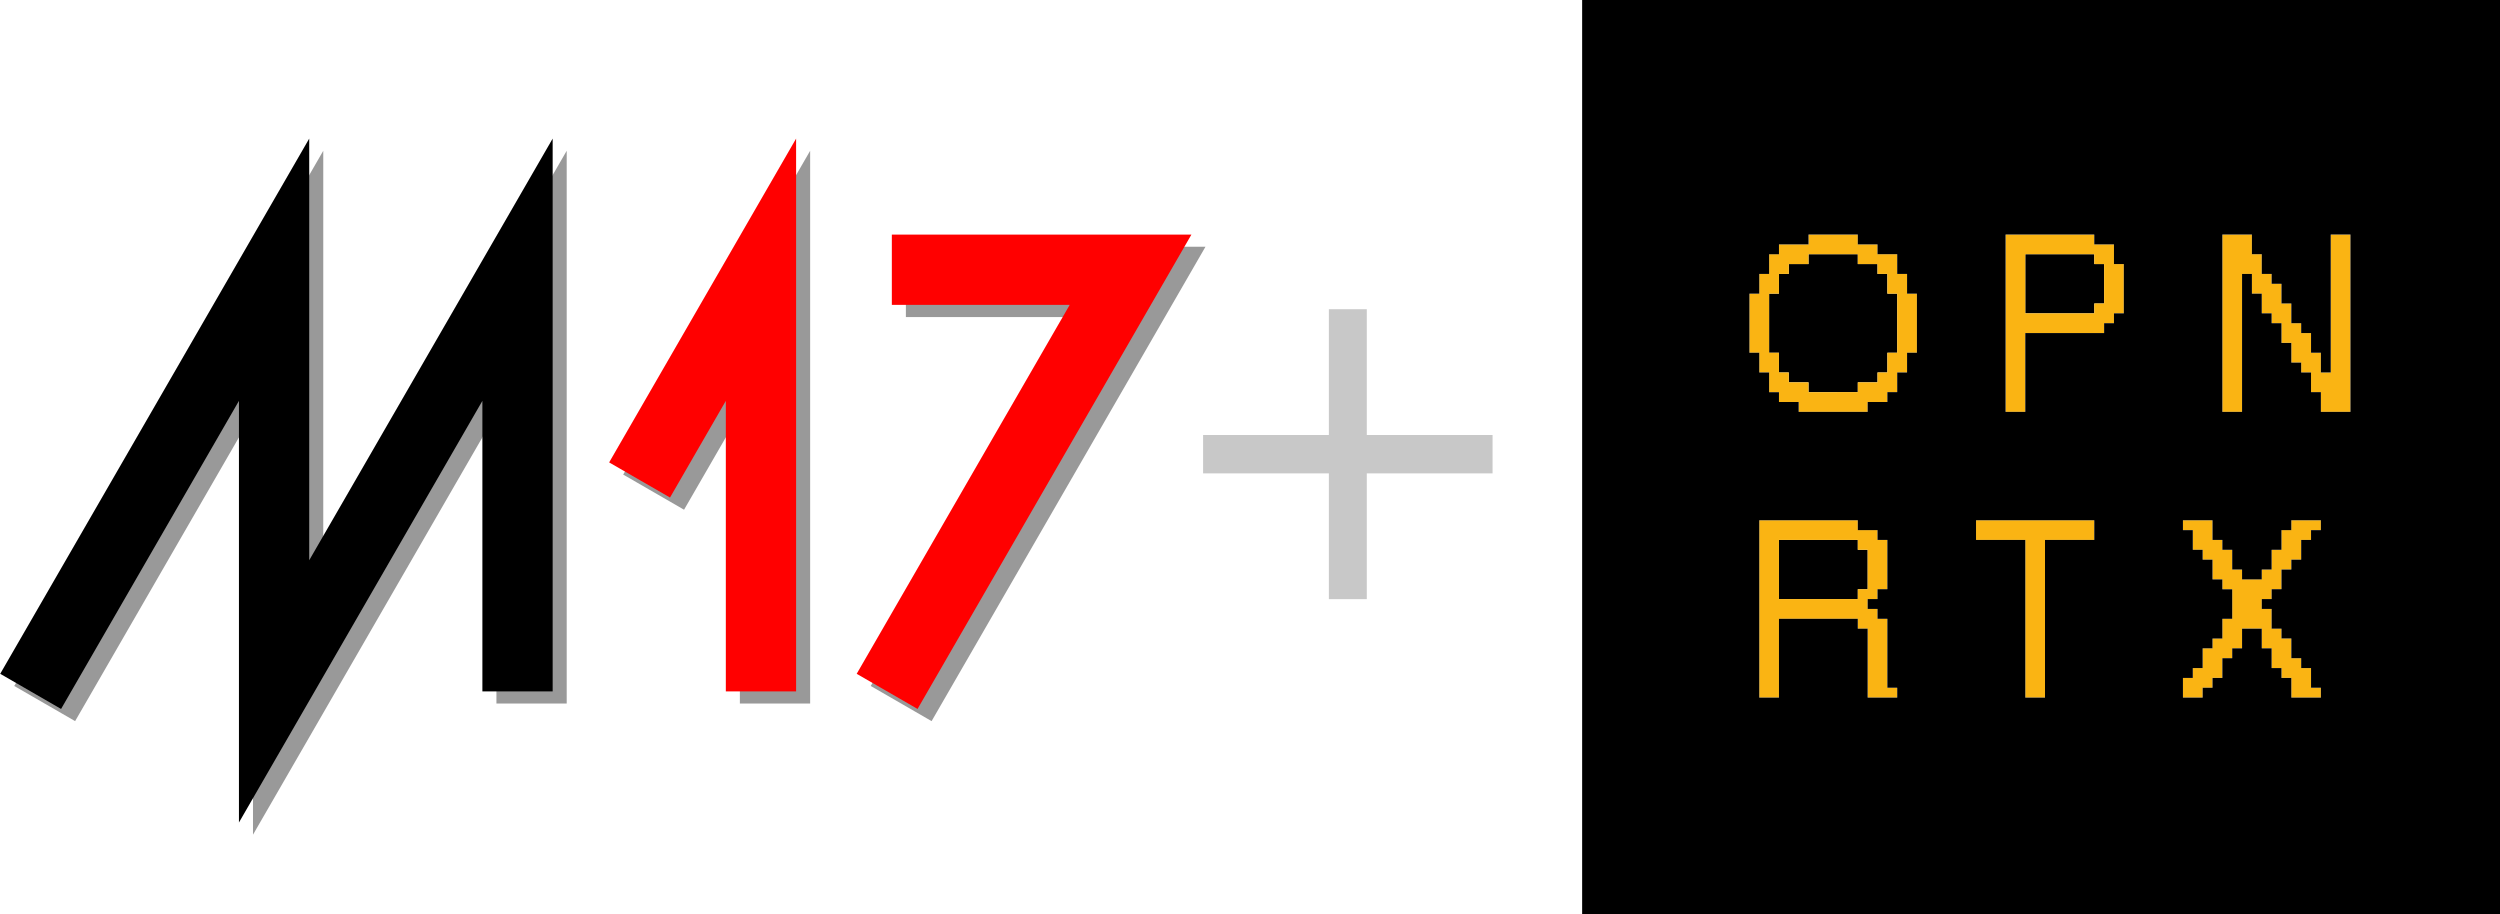 <?xml version="1.0" encoding="UTF-8" standalone="no"?>
<svg
   xmlns:dc="http://purl.org/dc/elements/1.1/"
   xmlns:cc="http://creativecommons.org/ns#"
   xmlns:rdf="http://www.w3.org/1999/02/22-rdf-syntax-ns#"
   xmlns:svg="http://www.w3.org/2000/svg"
   xmlns="http://www.w3.org/2000/svg"
   xmlns:sodipodi="http://sodipodi.sourceforge.net/DTD/sodipodi-0.dtd"
   xmlns:inkscape="http://www.inkscape.org/namespaces/inkscape"
   width="27.463cm"
   height="10.042cm"
   viewBox="0 0 274.634 100.418"
   version="1.1"
   id="svg8"
   inkscape:version="1.0.2 (e86c870879, 2021-01-15)"
   sodipodi:docname="m17_openrtx_logo.svg"
   inkscape:export-filename="C:\Users\SP5WWP\Documents\M17_logo_simple_400.png"
   inkscape:export-xdpi="399.95294"
   inkscape:export-ydpi="399.95294">
  <defs
     id="defs2">
    <rect
       x="121.106"
       y="24.629"
       width="104.801"
       height="69.79"
       id="rect158" />
  </defs>
  <sodipodi:namedview
     id="base"
     pagecolor="#ffffff"
     bordercolor="#666666"
     borderopacity="1.0"
     inkscape:pageopacity="0.0"
     inkscape:pageshadow="2"
     inkscape:zoom="0.9899495"
     inkscape:cx="520.51991"
     inkscape:cy="340.34073"
     inkscape:document-units="mm"
     inkscape:current-layer="layer1"
     showgrid="false"
     showguides="true"
     inkscape:guide-bbox="true"
     fit-margin-top="0"
     fit-margin-bottom="0"
     fit-margin-left="0"
     fit-margin-right="0"
     inkscape:window-width="1920"
     inkscape:window-height="1136"
     inkscape:window-x="0"
     inkscape:window-y="0"
     inkscape:window-maximized="1"
     inkscape:snap-global="true"
     inkscape:document-rotation="0"
     units="cm"
     borderlayer="true"
     inkscape:pagecheckerboard="true"
     inkscape:snap-midpoints="true"
     inkscape:object-paths="true"
     inkscape:snap-intersection-paths="true"
     inkscape:snap-smooth-nodes="true"
     inkscape:snap-object-midpoints="true"
     inkscape:snap-center="false"
     inkscape:snap-nodes="false">
    <sodipodi:guide
       position="198.634,74.69"
       orientation="0,-1"
       id="guide166" />
    <sodipodi:guide
       position="193.231,23.906"
       orientation="0,-1"
       id="guide168" />
  </sodipodi:namedview>
  <g
     inkscape:label="Layer 1"
     inkscape:groupmode="layer"
     id="layer1"
     transform="translate(-66.611,-88.428)"
     style="opacity:1">
    <g
       id="g154"
       transform="translate(198.777,-0.415)">
      <path
         id="rect98"
         style="fill:#000000;fill-opacity:0.998;stroke:none;stroke-width:0.476"
         d="m 82.004,225.729 v 12.252 12.254 h 16.338 16.338 v -2.041 -2.043 h 2.043 2.043 v -8.17 -8.168 h -2.043 -2.043 v -2.043 -2.041 H 98.342 Z"
         transform="matrix(0.265,0,0,0.265,41.529,88.34)" />
      <path
         id="path54"
         style="fill:#fab413;fill-opacity:0.998;stroke:none;stroke-width:0.476"
         d="m 249.467,217.559 v 2.043 2.041 h 2.043 2.043 v 4.086 4.084 h 2.041 2.043 v 2.043 2.041 h 2.043 2.041 v 4.084 4.086 h 2.043 2.041 v 2.041 2.043 h 2.043 2.043 v 6.127 6.127 h -2.043 -2.043 v 4.084 4.084 h -2.041 -2.043 v 2.043 2.041 h -2.041 -2.043 v 4.086 4.084 h -2.043 -2.041 v 2.043 2.041 h -2.043 -2.043 v 4.084 4.086 h 4.086 4.084 v -2.043 -2.043 h 2.043 2.041 v -2.041 -2.043 h 2.043 2.041 v -4.084 -4.084 h 2.043 2.043 v -2.043 -2.043 h 2.041 2.043 v -4.084 -4.084 h 4.084 4.084 v 4.084 4.084 h 2.043 2.043 v 4.086 4.084 h 2.041 2.043 v 2.043 2.041 h 2.043 2.041 v 4.084 4.086 h 6.127 6.127 v -2.043 -2.043 h -2.043 -2.041 v -4.084 -4.084 h -2.043 -2.043 v -2.043 -2.041 h -2.041 -2.043 v -4.086 -4.084 h -2.041 -2.043 v -2.041 -2.043 h -2.043 -2.041 v -4.084 -4.086 h -2.043 -2.043 v -2.041 -2.043 h 2.043 2.043 v -2.041 -2.043 h 2.041 2.043 v -4.084 -4.086 h 2.043 2.041 v -2.041 -2.043 h 2.043 2.041 v -4.084 -4.084 h 2.043 2.043 v -2.043 -2.043 h 2.041 2.043 v -2.041 -2.043 h -6.127 -6.127 v 2.043 2.041 h -2.041 -2.043 v 4.086 4.084 h -2.043 -2.041 v 4.084 4.084 h -2.043 -2.043 v 2.043 2.043 h -4.084 -4.084 v -2.043 -2.043 h -2.043 -2.041 v -4.084 -4.084 h -2.043 -2.043 v -2.043 -2.041 h -2.041 -2.043 v -4.086 -4.084 h -6.127 z"
         transform="matrix(0.265,0,0,0.265,41.529,88.34)" />
      <path
         id="path52"
         style="fill:#fab413;fill-opacity:0.998;stroke:none;stroke-width:0.476"
         d="m 163.693,217.559 v 4.084 4.086 h 10.211 10.213 v 32.676 32.676 h 4.084 4.084 V 258.404 225.729 h 10.211 10.211 v -4.086 -4.084 h -24.506 z"
         transform="matrix(0.265,0,0,0.265,41.529,88.34)" />
      <path
         id="path50"
         style="fill:#fab413;fill-opacity:0.998;stroke:none;stroke-width:0.476"
         d="m 73.836,217.559 v 36.76 36.762 h 4.084 4.084 V 274.742 258.404 h 16.338 16.338 v 2.041 2.043 h 2.043 2.043 v 14.295 14.297 h 6.125 6.127 v -2.043 -2.043 h -2.041 -2.043 V 272.699 258.404 h -2.043 -2.041 v -2.043 -2.043 h -2.043 -2.041 v -2.041 -2.043 h 2.041 2.043 v -2.041 -2.043 h 2.041 2.043 v -10.211 -10.211 h -2.043 -2.041 v -2.043 -2.043 h -4.084 -4.086 v -2.041 -2.043 H 94.258 Z m 8.168,8.17 h 16.338 16.338 v 2.041 2.043 h 2.043 2.043 v 8.168 8.17 h -2.043 -2.043 v 2.043 2.041 H 98.342 82.004 v -12.254 z"
         transform="matrix(0.265,0,0,0.265,41.529,88.34)" />
      <path
         id="path48"
         style="fill:#000000;fill-opacity:0.998;stroke:none;stroke-width:0.476"
         d="m 184.117,107.279 v 12.252 12.254 h 14.295 14.295 v -2.043 -2.041 h 2.043 2.043 v -8.17 -8.168 H 214.75 212.707 v -2.043 -2.041 h -14.295 z"
         transform="matrix(0.265,0,0,0.265,41.529,88.34)" />
      <path
         id="path46"
         style="fill:#000000;fill-opacity:0.998;stroke:none;stroke-width:0.476"
         d="m 94.258,107.279 v 2.041 2.043 h -4.084 -4.084 v 2.041 2.043 h -2.043 -2.043 v 4.084 4.086 h -2.041 -2.043 v 12.252 12.254 h 2.043 2.041 v 4.084 4.086 h 2.043 2.043 v 2.041 2.043 h 4.084 4.084 v 2.041 2.043 h 10.211 10.211 v -2.043 -2.041 h 4.086 4.084 v -2.043 -2.041 h 2.041 2.043 v -4.086 -4.084 h 2.043 2.041 v -12.254 -12.252 h -2.041 -2.043 v -4.086 -4.084 h -2.043 -2.041 v -2.043 -2.041 h -4.084 -4.086 v -2.043 -2.041 h -10.211 z"
         transform="matrix(0.265,0,0,0.265,41.529,88.34)" />
      <path
         id="path44"
         style="fill:#fab413;fill-opacity:0.998;stroke:none;stroke-width:0.476"
         d="m 265.805,99.109 v 36.76 36.76 h 4.086 4.084 v -28.59 -28.592 h 2.043 2.041 v 4.084 4.086 h 2.043 2.041 v 4.084 4.084 h 2.043 2.043 v 2.043 2.041 h 2.041 2.043 v 4.086 4.084 h 2.043 2.041 v 4.084 4.084 h 2.043 2.041 v 2.043 2.043 h 2.043 2.043 v 4.084 4.084 h 2.041 2.043 v 4.084 4.084 h 6.127 6.127 V 135.869 99.109 h -4.086 -4.084 v 28.592 28.592 h -2.041 -2.043 v -4.086 -4.084 h -2.043 -2.041 v -4.084 -4.084 h -2.043 -2.043 v -2.043 -2.043 h -2.041 -2.043 v -4.084 -4.084 h -2.041 -2.043 v -4.084 -4.086 h -2.043 -2.041 v -2.041 -2.043 h -2.043 -2.043 v -4.084 -4.084 h -2.041 -2.043 v -4.086 -4.084 h -6.127 z"
         transform="matrix(0.265,0,0,0.265,41.529,88.34)" />
      <path
         id="path42"
         style="fill:#fab413;fill-opacity:0.998;stroke:none;stroke-width:0.476"
         d="m 175.947,99.109 v 36.76 36.76 h 4.084 4.086 v -16.336 -16.338 h 16.338 16.338 v -2.043 -2.043 h 2.041 2.043 v -2.041 -2.043 h 2.041 2.043 v -10.211 -10.211 h -2.043 -2.041 v -4.084 -4.086 h -4.084 -4.086 v -2.041 -2.043 h -18.379 z m 8.17,8.17 h 14.295 14.295 v 2.041 2.043 h 2.043 2.043 v 8.168 8.17 H 214.75 212.707 v 2.041 2.043 h -14.295 -14.295 v -12.254 z"
         transform="matrix(0.265,0,0,0.265,41.529,88.34)" />
      <path
         id="path40"
         style="fill:#fab413;fill-opacity:0.998;stroke:none;stroke-width:0.476"
         d="m 94.258,99.109 v 2.043 2.041 h -6.127 -6.127 v 2.043 2.043 h -2.041 -2.043 v 4.084 4.084 h -2.043 -2.041 v 4.084 4.086 h -2.043 -2.041 v 12.252 12.254 h 2.041 2.043 v 4.084 4.086 h 2.041 2.043 v 4.084 4.084 h 2.043 2.041 v 2.043 2.041 h 4.086 4.084 v 2.043 2.041 h 14.295 14.297 v -2.041 -2.043 h 4.084 4.084 v -2.041 -2.043 h 2.043 2.041 v -4.084 -4.084 h 2.043 2.043 v -4.086 -4.084 h 2.041 2.043 v -12.254 -12.252 h -2.043 -2.041 v -4.086 -4.084 h -2.043 -2.043 v -4.084 -4.084 h -4.084 -4.084 v -2.043 -2.043 h -4.084 -4.086 v -2.041 -2.043 h -10.211 z m 0,8.17 h 10.211 10.211 v 2.041 2.043 h 4.086 4.084 v 2.041 2.043 h 2.041 2.043 v 4.084 4.086 h 2.043 2.041 v 12.252 12.254 h -2.041 -2.043 v 4.084 4.086 h -2.043 -2.041 v 2.041 2.043 h -4.084 -4.086 v 2.041 2.043 H 104.469 94.258 v -2.043 -2.041 h -4.084 -4.084 v -2.043 -2.041 h -2.043 -2.043 v -4.086 -4.084 h -2.041 -2.043 v -12.254 -12.252 h 2.043 2.041 v -4.086 -4.084 h 2.043 2.043 v -2.043 -2.041 h 4.084 4.084 v -2.043 z"
         transform="matrix(0.265,0,0,0.265,41.529,88.34)" />
      <path
         id="path38"
         style="fill:#000000;fill-opacity:0.998;stroke:none;stroke-width:0.476"
         d="M 0.41,1.9 V 381.434 H 381.504 V 1.9 Z M 94.258,99.109 h 10.211 10.211 v 2.043 2.041 h 4.086 4.084 v 2.043 2.043 h 4.084 4.084 v 4.084 4.084 h 2.043 2.043 v 4.084 4.086 h 2.041 2.043 v 12.252 12.254 h -2.043 -2.041 v 4.084 4.086 h -2.043 -2.043 v 4.084 4.084 h -2.041 -2.043 v 2.043 2.041 h -4.084 -4.084 v 2.043 2.041 H 104.469 90.174 v -2.041 -2.043 h -4.084 -4.086 v -2.041 -2.043 h -2.041 -2.043 v -4.084 -4.084 h -2.043 -2.041 v -4.086 -4.084 h -2.043 -2.041 v -12.254 -12.252 h 2.041 2.043 v -4.086 -4.084 h 2.041 2.043 v -4.084 -4.084 h 2.043 2.041 v -2.043 -2.043 h 6.127 6.127 v -2.041 z m 81.689,0 h 18.381 18.379 v 2.043 2.041 h 4.086 4.084 v 4.086 4.084 h 2.041 2.043 v 10.211 10.211 h -2.043 -2.041 v 2.043 2.041 h -2.043 -2.041 v 2.043 2.043 h -16.338 -16.338 v 16.338 16.336 h -4.086 -4.084 v -36.76 z m 89.857,0 h 6.127 6.127 v 4.084 4.086 h 2.043 2.041 v 4.084 4.084 h 2.043 2.043 v 2.043 2.041 h 2.041 2.043 v 4.086 4.084 h 2.043 2.041 v 4.084 4.084 h 2.043 2.041 v 2.043 2.043 h 2.043 2.043 v 4.084 4.084 h 2.041 2.043 v 4.084 4.086 h 2.043 2.041 v -28.592 -28.592 h 4.084 4.086 v 36.76 36.76 h -6.127 -6.127 v -4.084 -4.084 h -2.043 -2.041 v -4.084 -4.084 h -2.043 -2.043 V 154.25 152.207 h -2.041 -2.043 v -4.084 -4.084 h -2.041 -2.043 v -4.084 -4.086 h -2.043 -2.041 v -2.041 -2.043 h -2.043 -2.043 v -4.084 -4.084 h -2.041 -2.043 v -4.086 -4.084 h -2.041 -2.043 v 28.592 28.59 h -4.084 -4.086 V 135.869 Z M 73.836,217.559 h 20.422 20.422 v 2.043 2.041 h 4.086 4.084 v 2.043 2.043 h 2.041 2.043 v 10.211 10.211 h -2.043 -2.041 v 2.043 2.041 h -2.043 -2.041 v 2.043 2.041 h 2.041 2.043 v 2.043 2.043 h 2.041 2.043 v 14.295 14.295 h 2.043 2.041 v 2.043 2.043 h -6.127 -6.125 V 276.783 262.488 h -2.043 -2.043 v -2.043 -2.041 H 98.342 82.004 v 16.338 16.338 h -4.084 -4.084 v -36.762 z m 89.857,0 h 24.508 24.506 v 4.084 4.086 h -10.211 -10.211 v 32.676 32.676 h -4.084 -4.084 V 258.404 225.729 H 173.904 163.693 v -4.086 z m 85.773,0 h 6.127 6.127 v 4.084 4.086 h 2.043 2.041 v 2.041 2.043 h 2.043 2.043 v 4.084 4.084 h 2.041 2.043 v 2.043 2.043 h 4.084 4.084 v -2.043 -2.043 h 2.043 2.043 v -4.084 -4.084 h 2.041 2.043 v -4.084 -4.086 h 2.043 2.041 v -2.041 -2.043 h 6.127 6.127 v 2.043 2.041 h -2.043 -2.041 v 2.043 2.043 h -2.043 -2.043 v 4.084 4.084 h -2.041 -2.043 v 2.043 2.041 h -2.041 -2.043 v 4.086 4.084 h -2.043 -2.041 v 2.043 2.041 h -2.043 -2.043 v 2.043 2.041 h 2.043 2.043 v 4.086 4.084 h 2.041 2.043 v 2.043 2.041 h 2.043 2.041 v 4.084 4.086 h 2.043 2.041 v 2.041 2.043 h 2.043 2.043 v 4.084 4.084 h 2.041 2.043 v 2.043 2.043 h -6.127 -6.127 v -4.086 -4.084 h -2.041 -2.043 v -2.041 -2.043 h -2.043 -2.041 v -4.084 -4.086 h -2.043 -2.043 v -4.084 -4.084 h -4.084 -4.084 v 4.084 4.084 h -2.043 -2.041 v 2.043 2.043 h -2.043 -2.043 v 4.084 4.084 h -2.041 -2.043 v 2.043 2.041 h -2.041 -2.043 v 2.043 2.043 h -4.084 -4.086 v -4.086 -4.084 h 2.043 2.043 v -2.041 -2.043 h 2.041 2.043 v -4.084 -4.086 h 2.043 2.041 v -2.041 -2.043 h 2.043 2.041 v -4.084 -4.084 h 2.043 2.043 v -6.127 -6.127 h -2.043 -2.043 v -2.043 -2.041 h -2.041 -2.043 v -4.086 -4.084 h -2.041 -2.043 v -2.041 -2.043 h -2.043 -2.041 v -4.084 -4.086 h -2.043 -2.043 v -2.041 z"
         transform="matrix(0.265,0,0,0.265,41.529,88.34)" />
    </g>
    <g
       inkscape:label="Layer 1"
       id="layer1-6"
       transform="matrix(0.772,0,0,0.772,26.854,27.733)">
      <path
         style="fill:none;stroke:#999999;stroke-width:10;stroke-linecap:butt;stroke-linejoin:miter;stroke-miterlimit:4;stroke-dasharray:none;stroke-opacity:1"
         d="m 57.858,178.732 34.641,-60 v 60 l 34.641,-60 v 60"
         id="path879-0"
         inkscape:connector-curvature="0" />
      <path
         style="fill:none;stroke:#999999;stroke-width:10;stroke-linecap:butt;stroke-linejoin:miter;stroke-miterlimit:4;stroke-dasharray:none;stroke-opacity:1"
         d="m 161.781,178.732 v -60 l -17.273,29.918"
         id="path821-2"
         inkscape:connector-curvature="0" />
      <path
         style="fill:none;stroke:#999999;stroke-width:10;stroke-linecap:butt;stroke-linejoin:miter;stroke-miterlimit:4;stroke-dasharray:none;stroke-opacity:1"
         d="m 179.733,178.732 34.641,-60 h -33.97"
         id="path825-1"
         inkscape:connector-curvature="0" />
      <path
         style="fill:none;stroke:#000000;stroke-width:10;stroke-linecap:butt;stroke-linejoin:miter;stroke-miterlimit:4;stroke-dasharray:none;stroke-opacity:1"
         d="m 55.859,177 34.641,-60 v 60 l 34.641,-60 v 60"
         id="path879"
         inkscape:connector-curvature="0" />
      <path
         style="fill:none;stroke:#ff0000;stroke-width:10;stroke-linecap:butt;stroke-linejoin:miter;stroke-miterlimit:4;stroke-dasharray:none;stroke-opacity:1"
         d="m 159.782,177 v -60 l -17.273,29.918"
         id="path821"
         inkscape:connector-curvature="0" />
      <path
         style="fill:none;stroke:#ff0000;stroke-width:10;stroke-linecap:butt;stroke-linejoin:miter;stroke-miterlimit:4;stroke-dasharray:none;stroke-opacity:1"
         d="m 177.734,177 34.641,-60 h -33.97"
         id="path825"
         inkscape:connector-curvature="0" />
    </g>
    <g
       aria-label="+"
       transform="translate(72.286,84.67)"
       id="text156"
       style="font-style:normal;font-weight:normal;font-size:50.8px;line-height:1.25;font-family:sans-serif;white-space:pre;shape-inside:url(#rect158);fill:#c8c8c8;fill-opacity:1;stroke:none">
      <path
         d="m 144.473,37.726 v 13.816 h 13.816 v 4.217 h -13.816 v 13.816 h -4.167 v -13.816 h -13.816 v -4.217 h 13.816 V 37.726 Z"
         style="shape-inside:url(#rect158)"
         id="path856" />
    </g>
  </g>
</svg>
